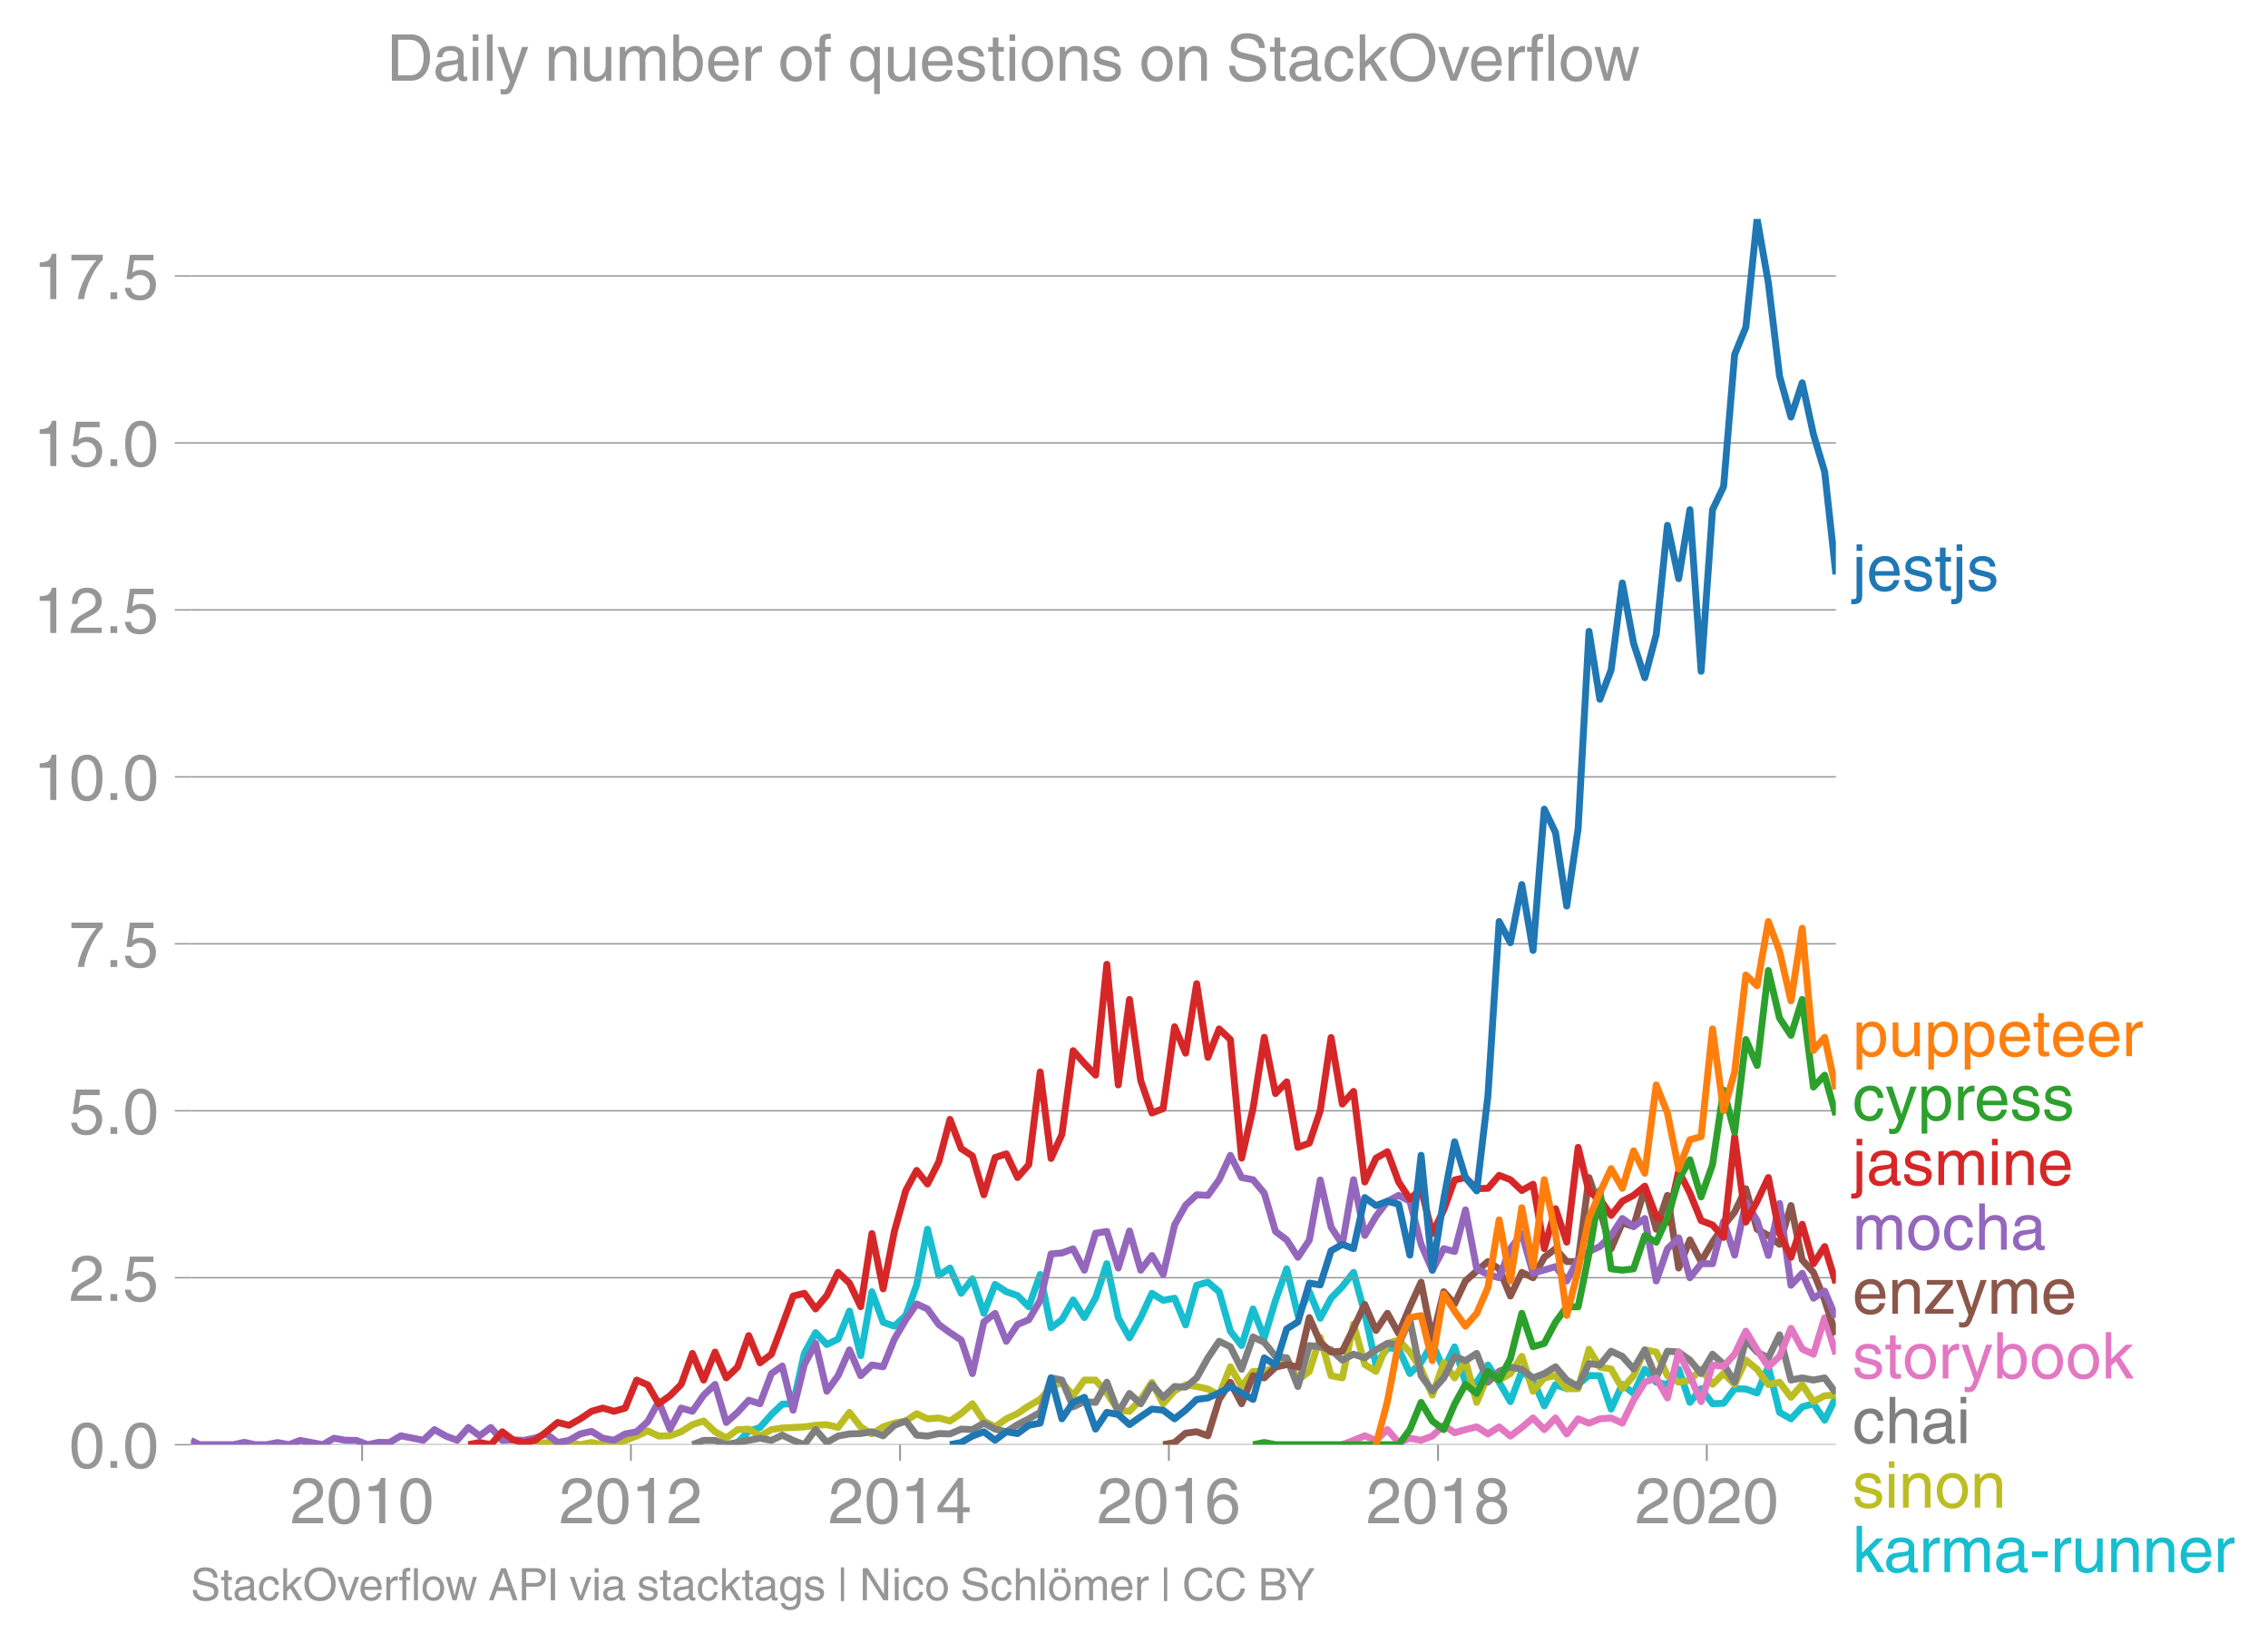 <svg height="475.651" viewBox="0 0 492.381 356.738" width="656.507" xmlns="http://www.w3.org/2000/svg" xmlns:xlink="http://www.w3.org/1999/xlink"><defs><style>*{stroke-linecap:butt;stroke-linejoin:round}</style></defs><g id="figure_1"><path d="M0 356.738h492.38V0H0z" fill="none" id="patch_1"/><g id="axes_1"><path d="M41.445 313.628h357.12V47.516H41.445z" fill="none" id="patch_2"/><path clip-path="url(#p22fc31c3a2)" d="M157.674 313.628l2.44-.467 2.436-2.432 2.438-.842 2.479-2.806 2.358-2.255 2.356-.084 2.44-10.928 2.438-4.505 2.438 2.572 2.438-1.17 2.478-6.08 2.438 9.666 2.44-13.874 2.436 6.625 2.439.858 2.478-2.339 2.358-6.63 2.356-12.077 2.44 10.04 2.438-1.622 2.438 5.488 2.438-3.15 2.478 7.484 2.438-6.267 2.44 1.59 2.437.826 2.438 2.447 2.478-7.015 2.358 11.575 2.356-1.753 2.44-4.288 2.438 3.82 2.438-4.303 2.438-7.39 2.478 11.693 2.439 4.396 2.44-4.396 2.436-5.27 2.438 1.528 2.478-.467 2.398 5.805 2.396-8.611 2.44-.67 2.438 2.073 2.438 8.558 2.438 3.134 2.479-7.95 2.438 6.266 2.44-8.138 2.436-6.843 2.438 10.117 2.478-5.144 2.358 5.762 2.357-4.36 2.44-2.51 2.437-3.101 2.439 8.901 2.438 11.209 2.478-3.742 2.438.266 2.44 5.347 2.436-2.448 2.438-4.1 2.478 5.612 2.358-4.86 2.357 7.666 2.44.032 2.438-3.773 2.438 3.773 2.438 4.178 2.478-6.548 2.438 1.886 2.44 5.597 2.436-4.63 2.438.888 2.478-.935 2.358-1.92 2.357.05 2.44 7.233 2.438-5.363 2.438 1.98 2.438-5.254 2.478 2.806 2.438.515 2.44-3.32 2.436 7.186 2.438-2.978 2.478 3.274 2.398-.113 2.397-3.16 2.44.077 2.438.858 2.438-5.69 2.438 9.899 2.478 1.403 2.438-2.603 2.44-.67 2.436 3.57 2.438-4.974" fill="none" stroke="#17becf" stroke-linecap="square" stroke-width="1.5" id="line2d_1"/><g id="matplotlib.axis_1"><g id="xtick_1"><g id="line2d_2"><defs><path d="M0 0v3.5" id="m6db49eb890" stroke="#969696" stroke-width=".4"/></defs><use x="78.616" xlink:href="#m6db49eb890" y="313.628" fill="#969696" stroke="#969696" stroke-width=".4"/></g><g transform="matrix(.14 0 0 -.14 63.046 330.678)" fill="#969696" id="text_1"><defs><path d="M4.39 45.125q0 12.39 6.391 18.781 6.406 6.407 17.938 6.407 9.656 0 15.812-5.86 6.157-5.86 6.157-15.14 0-7.22-3.547-12.188-3.532-4.953-10.422-8.703l-12.11-6.64Q13.922 15.921 12.5 8.296h38.188V0H2.593q.39 9.906 4.297 16.5 3.906 6.594 12.203 11.375l12.593 7.328q5.032 2.89 7.329 5.984 2.297 3.094 2.297 8.516 0 5.375-3.766 9.031-3.75 3.672-10.156 3.672-7.078 0-10.594-4.672-3.516-4.656-3.61-12.609z" id="HelveticaWorld-Regular-50"/><path d="M42.484 34.188q0 14.109-3.734 21.156-3.734 7.062-10.969 7.062-7.078 0-10.89-7.062-3.797-7.047-3.797-21.157 0-13.671 3.75-20.937Q20.609 6 27.78 6q7.235 0 10.969 7 3.734 7.016 3.734 21.188zm9.422 0q0-17.297-6.25-26.704-6.25-9.39-17.875-9.39-12.062 0-18.062 9.734-6 9.75-6 26.36 0 17.03 6.14 26.578 6.157 9.547 17.922 9.547 11.625 0 17.875-9.5t6.25-26.626z" id="HelveticaWorld-Regular-48"/><path d="M35.89 0h-9.374v49.906H10.109v6.985q8.594.28 12.782 2.75Q27.094 62.109 29 70.313h6.89z" id="HelveticaWorld-Regular-49"/></defs><use xlink:href="#HelveticaWorld-Regular-50"/><use x="55.615" xlink:href="#HelveticaWorld-Regular-48"/><use x="111.23" xlink:href="#HelveticaWorld-Regular-49"/><use x="166.846" xlink:href="#HelveticaWorld-Regular-48"/></g></g><g id="xtick_2"><use x="136.97" xlink:href="#m6db49eb890" y="313.628" fill="#969696" stroke="#969696" stroke-width=".4" id="line2d_3"/><g transform="matrix(.14 0 0 -.14 121.4 330.678)" fill="#969696" id="text_2"><use xlink:href="#HelveticaWorld-Regular-50"/><use x="55.615" xlink:href="#HelveticaWorld-Regular-48"/><use x="111.23" xlink:href="#HelveticaWorld-Regular-49"/><use x="166.846" xlink:href="#HelveticaWorld-Regular-50"/></g></g><g id="xtick_3"><use x="195.405" xlink:href="#m6db49eb890" y="313.628" fill="#969696" stroke="#969696" stroke-width=".4" id="line2d_4"/><g transform="matrix(.14 0 0 -.14 179.834 330.678)" fill="#969696" id="text_3"><defs><path d="M10.594 24.703h22.61v31.89h-.188zM42 17.093V0h-8.797v17.094H2.484v8.593L34.72 70.314H42v-45.61h10.297v-7.61z" id="HelveticaWorld-Regular-52"/></defs><use xlink:href="#HelveticaWorld-Regular-50"/><use x="55.615" xlink:href="#HelveticaWorld-Regular-48"/><use x="111.23" xlink:href="#HelveticaWorld-Regular-49"/><use x="166.846" xlink:href="#HelveticaWorld-Regular-52"/></g></g><g id="xtick_4"><use x="253.759" xlink:href="#m6db49eb890" y="313.628" fill="#969696" stroke="#969696" stroke-width=".4" id="line2d_5"/><g transform="matrix(.14 0 0 -.14 238.188 330.678)" fill="#969696" id="text_4"><defs><path d="M14.11 21.578q0-6.875 4.093-11.234Q22.313 6 28.906 6q6.297 0 10.032 4.438 3.734 4.453 3.734 11.687 0 6.297-3.688 10.547-3.687 4.25-10.468 4.25-6.594 0-10.5-4.156-3.907-4.157-3.907-11.188zM41.702 51.61q-.984 5.375-3.984 8.078-3 2.72-8.125 2.72-8.11 0-12.36-7.923-4.25-7.906-4.343-18.109l.203-.188q5.61 8.641 16.687 8.641 8.844 0 15.438-5.86 6.593-5.859 6.593-16.452 0-10.5-6.25-17.47-6.25-6.952-16.843-6.952-12.219 0-18.563 8.687-6.344 8.703-6.344 25.938 0 16.593 6.485 27.093 6.5 10.5 19.484 10.5 8.407 0 14.219-5.015 5.813-5 6.297-13.688z" id="HelveticaWorld-Regular-54"/></defs><use xlink:href="#HelveticaWorld-Regular-50"/><use x="55.615" xlink:href="#HelveticaWorld-Regular-48"/><use x="111.23" xlink:href="#HelveticaWorld-Regular-49"/><use x="166.846" xlink:href="#HelveticaWorld-Regular-54"/></g></g><g id="xtick_5"><use x="312.193" xlink:href="#m6db49eb890" y="313.628" fill="#969696" stroke="#969696" stroke-width=".4" id="line2d_6"/><g transform="matrix(.14 0 0 -.14 296.622 330.678)" fill="#969696" id="text_5"><defs><path d="M27.594 40.578q5.422 0 8.953 3.094 3.547 3.11 3.547 8.234 0 4.594-3.407 7.547-3.39 2.953-9.687 2.953-5.61 0-8.672-3.11-3.047-3.093-3.047-7.874 0-5.125 3.813-7.984 3.812-2.86 8.5-2.86zm.093-7.562q-6.78 0-10.64-3.766-3.86-3.766-3.86-9.234 0-6.297 3.907-10.157Q21 6 28.219 6q6.406 0 10.234 3.86 3.828 3.859 3.828 10.265 0 5.469-3.828 9.172-3.828 3.719-10.766 3.719zM49.22 52.203q0-10.594-9.032-14.797 6.204-2.781 8.86-7.36 2.656-4.562 2.656-9.733 0-10.016-6.453-16.125-6.438-6.094-17.375-6.094-9.563 0-16.813 5.25-7.25 5.25-7.25 17.062 0 11.922 11.907 16.907-9.516 3.796-9.516 13.671 0 8.297 5.64 13.813 5.641 5.516 15.641 5.516 10.016 0 15.875-5.204 5.86-5.203 5.86-12.906z" id="HelveticaWorld-Regular-56"/></defs><use xlink:href="#HelveticaWorld-Regular-50"/><use x="55.615" xlink:href="#HelveticaWorld-Regular-48"/><use x="111.23" xlink:href="#HelveticaWorld-Regular-49"/><use x="166.846" xlink:href="#HelveticaWorld-Regular-56"/></g></g><g id="xtick_6"><use x="370.547" xlink:href="#m6db49eb890" y="313.628" fill="#969696" stroke="#969696" stroke-width=".4" id="line2d_7"/><g transform="matrix(.14 0 0 -.14 354.977 330.678)" fill="#969696" id="text_6"><use xlink:href="#HelveticaWorld-Regular-50"/><use x="55.615" xlink:href="#HelveticaWorld-Regular-48"/><use x="111.23" xlink:href="#HelveticaWorld-Regular-50"/><use x="166.846" xlink:href="#HelveticaWorld-Regular-48"/></g></g></g><g id="matplotlib.axis_2"><g id="ytick_1"><path clip-path="url(#p22fc31c3a2)" d="M41.445 313.628h357.12" fill="none" stroke="#969696" stroke-linecap="square" stroke-width=".3" id="line2d_8"/><g id="line2d_9"><defs><path d="M0 0h-3.5" id="m45f7ff7934" stroke="#969696" stroke-width=".3"/></defs><use x="41.445" xlink:href="#m45f7ff7934" y="313.628" fill="#969696" stroke="#969696" stroke-width=".3"/></g><g transform="matrix(.14 0 0 -.14 14.985 318.653)" fill="#969696" id="text_7"><defs><path d="M19.094 0H8.687v10.594h10.407z" id="HelveticaWorld-Regular-46"/></defs><use xlink:href="#HelveticaWorld-Regular-48"/><use x="55.615" xlink:href="#HelveticaWorld-Regular-46"/><use x="83.398" xlink:href="#HelveticaWorld-Regular-48"/></g></g><g id="ytick_2"><path clip-path="url(#p22fc31c3a2)" d="M41.445 277.383h357.12" fill="none" stroke="#969696" stroke-linecap="square" stroke-width=".3" id="line2d_10"/><use x="41.445" xlink:href="#m45f7ff7934" y="277.383" fill="#969696" stroke="#969696" stroke-width=".3" id="line2d_11"/><g transform="matrix(.14 0 0 -.14 14.985 282.407)" fill="#969696" id="text_8"><defs><path d="M14.703 40.922q5.813 4.39 13.625 4.39 9.469 0 16.281-6.296 6.813-6.297 6.813-16.22 0-10.78-6.578-17.796-6.563-7-18.422-7-10.313 0-16.266 5.047Q4.203 8.109 3.22 17.39h9.094q.671-5.672 4.437-8.672 3.766-3 10.453-3 6.485 0 10.64 4.484Q42 14.703 42 21.688q0 7.125-4.36 11.421-4.343 4.297-11.218 4.297-7.813 0-13.047-6.687l-7.563.39 5.266 37.594h36.438v-8.5H17.672z" id="HelveticaWorld-Regular-53"/></defs><use xlink:href="#HelveticaWorld-Regular-50"/><use x="55.615" xlink:href="#HelveticaWorld-Regular-46"/><use x="83.398" xlink:href="#HelveticaWorld-Regular-53"/></g></g><g id="ytick_3"><path clip-path="url(#p22fc31c3a2)" d="M41.445 241.137h357.12" fill="none" stroke="#969696" stroke-linecap="square" stroke-width=".3" id="line2d_12"/><use x="41.445" xlink:href="#m45f7ff7934" y="241.137" fill="#969696" stroke="#969696" stroke-width=".3" id="line2d_13"/><g transform="matrix(.14 0 0 -.14 14.985 246.162)" fill="#969696" id="text_9"><use xlink:href="#HelveticaWorld-Regular-53"/><use x="55.615" xlink:href="#HelveticaWorld-Regular-46"/><use x="83.398" xlink:href="#HelveticaWorld-Regular-48"/></g></g><g id="ytick_4"><path clip-path="url(#p22fc31c3a2)" d="M41.445 204.892h357.12" fill="none" stroke="#969696" stroke-linecap="square" stroke-width=".3" id="line2d_14"/><use x="41.445" xlink:href="#m45f7ff7934" y="204.892" fill="#969696" stroke="#969696" stroke-width=".3" id="line2d_15"/><g transform="matrix(.14 0 0 -.14 14.985 209.916)" fill="#969696" id="text_10"><defs><path d="M3.719 68.797h48.578v-7.719Q42.28 50.875 33.984 33.484 25.687 16.11 23.391 0h-9.672q1.469 13.281 9.719 30.531 8.25 17.266 18.953 29.672H3.719z" id="HelveticaWorld-Regular-55"/></defs><use xlink:href="#HelveticaWorld-Regular-55"/><use x="55.615" xlink:href="#HelveticaWorld-Regular-46"/><use x="83.398" xlink:href="#HelveticaWorld-Regular-53"/></g></g><g id="ytick_5"><path clip-path="url(#p22fc31c3a2)" d="M41.445 168.646h357.12" fill="none" stroke="#969696" stroke-linecap="square" stroke-width=".3" id="line2d_16"/><use x="41.445" xlink:href="#m45f7ff7934" y="168.646" fill="#969696" stroke="#969696" stroke-width=".3" id="line2d_17"/><g transform="matrix(.14 0 0 -.14 7.2 173.671)" fill="#969696" id="text_11"><use xlink:href="#HelveticaWorld-Regular-49"/><use x="55.615" xlink:href="#HelveticaWorld-Regular-48"/><use x="111.23" xlink:href="#HelveticaWorld-Regular-46"/><use x="139.014" xlink:href="#HelveticaWorld-Regular-48"/></g></g><g id="ytick_6"><path clip-path="url(#p22fc31c3a2)" d="M41.445 132.4h357.12" fill="none" stroke="#969696" stroke-linecap="square" stroke-width=".3" id="line2d_18"/><use x="41.445" xlink:href="#m45f7ff7934" y="132.401" fill="#969696" stroke="#969696" stroke-width=".3" id="line2d_19"/><g transform="matrix(.14 0 0 -.14 7.2 137.426)" fill="#969696" id="text_12"><use xlink:href="#HelveticaWorld-Regular-49"/><use x="55.615" xlink:href="#HelveticaWorld-Regular-50"/><use x="111.23" xlink:href="#HelveticaWorld-Regular-46"/><use x="139.014" xlink:href="#HelveticaWorld-Regular-53"/></g></g><g id="ytick_7"><path clip-path="url(#p22fc31c3a2)" d="M41.445 96.155h357.12" fill="none" stroke="#969696" stroke-linecap="square" stroke-width=".3" id="line2d_20"/><use x="41.445" xlink:href="#m45f7ff7934" y="96.155" fill="#969696" stroke="#969696" stroke-width=".3" id="line2d_21"/><g transform="matrix(.14 0 0 -.14 7.2 101.18)" fill="#969696" id="text_13"><use xlink:href="#HelveticaWorld-Regular-49"/><use x="55.615" xlink:href="#HelveticaWorld-Regular-53"/><use x="111.23" xlink:href="#HelveticaWorld-Regular-46"/><use x="139.014" xlink:href="#HelveticaWorld-Regular-48"/></g></g><g id="ytick_8"><path clip-path="url(#p22fc31c3a2)" d="M41.445 59.91h357.12" fill="none" stroke="#969696" stroke-linecap="square" stroke-width=".3" id="line2d_22"/><use x="41.445" xlink:href="#m45f7ff7934" y="59.91" fill="#969696" stroke="#969696" stroke-width=".3" id="line2d_23"/><g transform="matrix(.14 0 0 -.14 7.2 64.935)" fill="#969696" id="text_14"><use xlink:href="#HelveticaWorld-Regular-49"/><use x="55.615" xlink:href="#HelveticaWorld-Regular-55"/><use x="111.23" xlink:href="#HelveticaWorld-Regular-46"/><use x="139.014" xlink:href="#HelveticaWorld-Regular-53"/></g></g></g><path clip-path="url(#p22fc31c3a2)" d="M116.187 313.628l2.438-.467 2.438.467 2.438-.467 2.478.467 2.438-.483 2.44.483 2.436-.483 2.438-.452 2.478-.935 2.399-1.13 2.396 1.13 2.44-.063 2.438-.873 2.438-1.543 2.438-.795 2.478 2.338 2.438 1.356 2.44-1.824 2.436-.109 2.438 1.513 2.479-1.404 2.358-.35 2.356-.117 2.44-.125 2.438-.343 2.438-.14 2.438.608 2.478-3.274 2.438 3.15 2.44 1.527 2.436-1.528 2.439-.81 2.478-.468 2.358-1.587 2.356 1.119 2.44-.187 2.438.655 2.438-1.622 2.438-2.12 2.478 3.742 2.438 1.278 2.44-1.746 2.437-1.154 2.438-1.652 2.478-1.403 2.358-2.606 2.356-1.136 2.44 2.931 2.438-3.398 2.438.015 2.438 2.79 2.478 3.742 2.439.234 2.44-2.572 2.436-3.71 2.438 4.645 2.478-2.806 2.398-1.306 2.396.37 2.44.546 2.438 1.326 2.438-6.158 2.438 4.287 2.479-3.274 2.438-.047 2.44-.888 2.436-2.011 2.438 4.817 2.478-1.871 2.358-7.4 2.357 8.335 2.44.468 2.437-11.692 2.439 8.792 2.438 1.497 2.478-6.08 2.438-.733 2.44 2.604 2.436 3.679 2.438 5.675 2.478-7.016 2.358 3.274 2.357-3.741 2.44 9.057 2.438-5.784 2.438.951 2.438-1.418 2.478-3.742 2.438 7.577 2.44-2.9 2.436-.483 2.438 2.821h2.478l2.358-8.551 2.357 3.875 2.44.405 2.438 4.271 2.438-2.821 2.438-5.597 2.478.468 2.438 5.129 2.44 1.418 2.436-.452 2.438-2.354 2.478 3.274 2.398-2.403 2.397 2.403 2.44-5.27 2.438 1.996 2.438 3.32 2.438-.514 2.478 3.274 2.438-2.76 2.44 3.696 2.436-1.279 2.438-.124" fill="none" stroke="#bcbd22" stroke-linecap="square" stroke-width="1.5" id="line2d_24"/><path clip-path="url(#p22fc31c3a2)" d="M150.32 313.628l2.438-.935h2.478l2.438.935 2.44-.467 2.436-.5 2.438-.436 2.479.468 2.358-1.136 2.356 1.136 2.44.935 2.438-3.274 2.438 2.791 2.438-1.387 2.478-.468 2.438-.078 2.44-.39 2.436.873 2.439-2.276 2.478-.935 2.358 3.073 2.356.2 2.44-.545 2.438.078 2.438-1.045 2.438.11 2.478-1.404 2.438 1.294 2.44.577 2.437-1.543 2.438-1.263 2.478-1.403 2.358-7.483 2.356.468 2.44 5.815 2.438-1.138 2.438.171 2.438-4.38 2.478 6.547 2.439-4.1 2.44 2.23 2.436-4.163 2.438 2.76 2.478-2.34 2.398.13 2.396-2 2.44-4.35 2.438-3.6 2.438 1.184 2.438 4.895 2.479-7.015 2.438 1.154 2.44 3.055 2.436.328 2.438 6.22 2.478-8.886 2.358.284 2.357.651 2.44 2.214 2.437-1.278 2.439.795 2.438-1.73 2.478-1.404 2.438.234 2.44-5.378 2.436 12.144 2.438 3.29 2.478-2.807 2.358-4.66 2.357.919 2.44-1.575 2.438 6.251 2.438-2.385 2.438-.888 2.478.467 2.438 1.871 2.44-.935 2.436-1.481 2.438 2.884L342.61 301l2.358-4.978 2.357.301 2.44-2.993 2.438 1.122 2.438 2.744 2.438-4.147 2.478 6.08 2.438-5.8 2.44.188 2.436 1.746 2.438 2.93 2.478-4.208 2.398 2.144 2.397 3.935 2.44-9.15 2.438 2.603 2.438 1.263 2.438-5.005 2.478 9.822 2.438-.468 2.44.468 2.436-.468 2.438 3.274" fill="none" stroke="#7f7f7f" stroke-linecap="square" stroke-width="1.5" id="line2d_25"/><g transform="matrix(.14 0 0 -.14 402.137 128.239)" fill="#1f77b4" id="text_15"><defs><path d="M15.375 61.813H6.594v9.968h8.781zm0-69.532q0-7.468-3.547-10.375Q8.297-21 2-21q-1.797 0-3.703.297v7.61H.594q3.703 0 4.843 1.109 1.157 1.093 1.157 5.296v58.985h8.781z" id="HelveticaWorld-Regular-106"/><path d="M42.484 30.328q-.687 8.485-4.5 12.031-3.797 3.547-10.109 3.547-6.39 0-10.328-4.5-3.922-4.484-4.172-11.078zm8.391-13.922q-1.453-8.11-7.953-13.422-5.719-4.5-15.047-4.593-10.984.093-17.438 7.203Q4 12.704 4 24.704q0 13.78 6.64 21.437 6.641 7.672 18.47 7.672 10.593 0 16.546-7.922 5.953-7.907 5.953-22.594H13.375q0-8.203 3.813-12.703Q21 6.109 28.608 6.109q5.375 0 9.235 3.235 3.86 3.25 4.25 7.062z" id="HelveticaWorld-Regular-101"/><path d="M36.078 37.406q-.187 4.688-3.344 6.735-3.14 2.047-9.047 2.047-4.296 0-7.359-1.907-3.047-1.89-3.047-5.468 0-2.829 1.797-4.172 1.813-1.344 7.828-2.86l8.688-2.187q7.906-2 11.297-5.11 3.406-3.093 3.406-8.656 0-7.719-5.64-12.531-5.641-4.813-15.063-4.813-11 0-16.64 4.563-5.626 4.578-5.735 13.75h8.5q.203-5.422 3.594-8.063 3.39-2.625 10.171-2.625 5.516 0 8.766 2.188 3.25 2.203 3.25 6.11 0 2.78-2.11 4.437-2.093 1.672-8.296 3.078l-10.203 2.5q-6.203 1.562-9.157 4.656-2.953 3.094-2.953 8.031 0 7.72 5.516 12.203 5.531 4.5 14.406 4.5 9.485 0 14.531-4.624 5.047-4.61 5.344-11.782z" id="HelveticaWorld-Regular-115"/><path d="M17.188 45.016V10.984q0-2 1.093-3.046 1.11-1.047 3.938-1.047h3.375V0Q20.797-.688 19-.688q-5.516 0-8.063 2.641-2.53 2.64-2.53 8.547v34.516H1.311v7.28h7.094v14.595h8.781V52.297h8.407v-7.281z" id="HelveticaWorld-Regular-116"/></defs><use xlink:href="#HelveticaWorld-Regular-106"/><use x="22.021" xlink:href="#HelveticaWorld-Regular-101"/><use x="77.441" xlink:href="#HelveticaWorld-Regular-115"/><use x="127.441" xlink:href="#HelveticaWorld-Regular-116"/><use x="155.127" xlink:href="#HelveticaWorld-Regular-106"/><use x="177.148" xlink:href="#HelveticaWorld-Regular-115"/></g><g transform="matrix(.14 0 0 -.14 402.137 229.297)" fill="#ff7f0e" id="text_16"><defs><path d="M14.984 23.688q0-8.407 4.094-13 4.11-4.579 10.219-4.579 6.687 0 10.39 5.438 3.72 5.453 3.72 14.765 0 10.22-3.563 14.907-3.563 4.687-10.735 4.687-6.984 0-10.562-5.5-3.563-5.5-3.563-16.718zm-8.39 28.609h8.297v-7.375h.203q5.61 8.89 15.625 8.89 10.11 0 15.937-7.359 5.828-7.344 5.828-18.766 0-12.796-5.953-21Q40.578-1.515 29.5-1.515q-9.094 0-13.922 7.032h-.203v-26.22H6.594z" id="HelveticaWorld-Regular-112"/><path d="M6.11 52.297h8.78V17.578q0-5.765 2.61-8.625Q20.125 6.11 25 6.11q6.781 0 10.594 4.797 3.812 4.813 3.812 12.578v28.813h8.782V0H39.89v7.625l-.188.188q-4.984-9.329-16.61-9.329-7.515 0-12.25 4.094Q6.11 6.688 6.11 14.703z" id="HelveticaWorld-Regular-117"/><path d="M15.375 0H6.594v52.297h8.297v-8.688h.203q5.703 10.203 14.687 10.203 1.422 0 2.297-.296V44.39h-3.266q-5.906 0-9.671-4.016-3.766-4-3.766-9.953z" id="HelveticaWorld-Regular-114"/></defs><use xlink:href="#HelveticaWorld-Regular-112"/><use x="56.494" xlink:href="#HelveticaWorld-Regular-117"/><use x="111.279" xlink:href="#HelveticaWorld-Regular-112"/><use x="167.773" xlink:href="#HelveticaWorld-Regular-112"/><use x="224.268" xlink:href="#HelveticaWorld-Regular-101"/><use x="279.688" xlink:href="#HelveticaWorld-Regular-116"/><use x="307.373" xlink:href="#HelveticaWorld-Regular-101"/><use x="362.793" xlink:href="#HelveticaWorld-Regular-101"/><use x="418.213" xlink:href="#HelveticaWorld-Regular-114"/></g><g transform="matrix(.14 0 0 -.14 402.137 243.201)" fill="#2ca02c" id="text_17"><defs><path d="M39.594 34.719q-1.89 11.187-12.39 11.187-6.5 0-10.454-5.203-3.953-5.203-3.953-14.484 0-10.11 3.656-15.11 3.672-5 10.64-5 4.688 0 8.11 3.438 3.422 3.437 4.39 8.953h8.5q-1.312-9.703-6.859-14.86-5.547-5.156-14.328-5.156-10.297 0-16.89 7.047-6.594 7.063-6.594 19.172 0 13.281 6.594 21.188 6.593 7.922 18.5 7.922 8.687 0 13.843-5.204 5.157-5.203 5.735-13.89z" id="HelveticaWorld-Regular-99"/><path d="M39.016 52.297h9.562L29.891.984q-.5-1.375-.985-2.593-4.25-11.329-7.328-15.547-3.078-4.235-9.953-4.235-3.61 0-5.906.782v8.015q2.484-.89 5.468-.89 3.22 0 4.704 2.03 1.5 2.032 4.421 9.938L.875 52.297h9.922L24.812 9.719H25z" id="HelveticaWorld-Regular-121"/></defs><use xlink:href="#HelveticaWorld-Regular-99"/><use x="51.27" xlink:href="#HelveticaWorld-Regular-121"/><use x="100.879" xlink:href="#HelveticaWorld-Regular-112"/><use x="157.373" xlink:href="#HelveticaWorld-Regular-114"/><use x="188.941" xlink:href="#HelveticaWorld-Regular-101"/><use x="244.361" xlink:href="#HelveticaWorld-Regular-115"/><use x="294.361" xlink:href="#HelveticaWorld-Regular-115"/></g><g transform="matrix(.14 0 0 -.14 402.137 257.277)" fill="#d62728" id="text_18"><defs><path d="M38.375 26.703q-.969-1.015-3.828-1.656-2.86-.625-10.672-1.656-5.766-.688-8.469-2.844-2.703-2.14-2.703-5.656 0-4.297 2.281-6.688 2.297-2.39 7.329-2.39 6.296 0 11.171 3.578 4.891 3.593 4.891 8.718zM6.203 36.375q.297 8.844 5.734 13.14 5.454 4.297 15.844 4.297 8.297 0 13.907-3.765 5.624-3.75 5.624-10.844V9.078Q47.313 6 50.094 6q1.125 0 2.89.39V0Q50.594-.984 48-.984q-4.5 0-6.703 1.921-2.188 1.938-2.281 6.047-7.516-8.5-18.891-8.5-7.422 0-11.922 4.204Q3.72 6.89 3.72 13.624q0 6.89 3.906 11.125Q11.531 29 19 29.89l15.516 1.891q4.203.64 4.203 6.203 0 4.11-3.047 6.297-3.047 2.203-9.25 2.203-5.516 0-8.485-2.437-2.953-2.438-3.53-7.672z" id="HelveticaWorld-Regular-97"/><path d="M6.594 52.297h8.297v-7.375h.203q5.906 8.89 15.812 8.89 9.813 0 13.922-8.5 3.75 4.594 7.266 6.547 3.515 1.953 8.703 1.953 6.781 0 11.484-4.453Q77 44.922 77 36.187V0h-8.781v33.797q0 6.094-2.297 9.094-2.297 3.015-7.422 3.015-5.172 0-8.75-4.203-3.563-4.203-3.563-9.812V0h-8.78v36.188q0 4.53-2.11 7.124-2.094 2.594-6.094 2.594-6.297 0-10.062-4.687-3.766-4.688-3.766-12.703V0H6.594z" id="HelveticaWorld-Regular-109"/><path d="M6.594 61.813v9.968h8.781v-9.969zM15.375 0H6.594v52.297h8.781z" id="HelveticaWorld-Regular-105"/><path d="M49.219 0h-8.844v32.172q0 7.422-2.594 10.578-2.578 3.156-8.578 3.156-5.906 0-9.875-4.5-3.953-4.484-3.953-12.89V0H6.594v52.297h8.297v-7.375h.203q6.203 8.89 15.812 8.89 8.89 0 13.594-4.718 4.719-4.703 4.719-13.5z" id="HelveticaWorld-Regular-110"/></defs><use xlink:href="#HelveticaWorld-Regular-106"/><use x="22.021" xlink:href="#HelveticaWorld-Regular-97"/><use x="76.953" xlink:href="#HelveticaWorld-Regular-115"/><use x="126.953" xlink:href="#HelveticaWorld-Regular-109"/><use x="209.961" xlink:href="#HelveticaWorld-Regular-105"/><use x="231.982" xlink:href="#HelveticaWorld-Regular-110"/><use x="287.158" xlink:href="#HelveticaWorld-Regular-101"/></g><g transform="matrix(.14 0 0 -.14 402.137 271.297)" fill="#9467bd" id="text_19"><defs><path d="M12.703 26.219q0-8.735 3.953-14.375 3.953-5.64 11.219-5.64 7.531 0 11.438 5.905 3.906 5.907 3.906 14.11 0 8.297-3.907 14.078-3.906 5.797-11.437 5.797-6.969 0-11.078-5.453-4.094-5.438-4.094-14.422zm-8.984 0q0 11.672 6.484 19.625 6.5 7.968 17.672 7.968 11.438 0 17.875-8.062 6.453-8.047 6.453-19.531 0-11.516-6.406-19.625-6.39-8.11-17.922-8.11-11.078 0-17.625 7.86-6.531 7.86-6.531 19.875z" id="HelveticaWorld-Regular-111"/><path d="M49.219 0h-8.844v34.188q0 6.296-2.438 9-2.437 2.718-7.953 2.718-6.797 0-10.703-4.406-3.906-4.39-3.906-12.984V0H6.594v71.781h8.781V45.312h.203q6 8.5 15.328 8.5 8.594 0 13.453-4.5 4.86-4.484 4.86-13.718z" id="HelveticaWorld-Regular-104"/></defs><use xlink:href="#HelveticaWorld-Regular-109"/><use x="83.008" xlink:href="#HelveticaWorld-Regular-111"/><use x="138.916" xlink:href="#HelveticaWorld-Regular-99"/><use x="190.186" xlink:href="#HelveticaWorld-Regular-104"/><use x="245.361" xlink:href="#HelveticaWorld-Regular-97"/></g><g transform="matrix(.14 0 0 -.14 402.137 285.201)" fill="#8c564b" id="text_20"><defs><path d="M14.11 7.328h32.187V0H2.39v6.89l31.64 38.126H4.938v7.28h40.374v-7.171z" id="HelveticaWorld-Regular-122"/></defs><use xlink:href="#HelveticaWorld-Regular-101"/><use x="55.42" xlink:href="#HelveticaWorld-Regular-110"/><use x="110.596" xlink:href="#HelveticaWorld-Regular-122"/><use x="159.814" xlink:href="#HelveticaWorld-Regular-121"/><use x="209.424" xlink:href="#HelveticaWorld-Regular-109"/><use x="292.432" xlink:href="#HelveticaWorld-Regular-101"/></g><g transform="matrix(.14 0 0 -.14 402.137 299.25)" fill="#e377c2" id="text_21"><defs><path d="M43.406 26.313q0 10.5-3.718 15.046-3.704 4.547-10.579 4.547-6.984-.11-10.562-5.453Q14.984 35.11 14.984 25q0-10.297 4.297-14.594Q23.578 6.11 29.297 6.11q6.5 0 10.297 5.344 3.812 5.344 3.812 14.86zM6.594 0v71.781h8.781V45.703h.203q5.61 8.11 15.14 8.11 9.766 0 15.766-7.25t6-18.876q0-13.093-6.062-21.156Q40.375-1.516 29.5-1.516q-9.578 0-14.406 8.016h-.203V0z" id="HelveticaWorld-Regular-98"/><path d="M50 0H38.719L22.406 26.422l-7.312-6.594V0h-8.5v71.781h8.5v-41.61l22.5 22.126H48.78L28.813 32.813z" id="HelveticaWorld-Regular-107"/></defs><use xlink:href="#HelveticaWorld-Regular-115"/><use x="50" xlink:href="#HelveticaWorld-Regular-116"/><use x="77.686" xlink:href="#HelveticaWorld-Regular-111"/><use x="133.594" xlink:href="#HelveticaWorld-Regular-114"/><use x="168.537" xlink:href="#HelveticaWorld-Regular-121"/><use x="218.146" xlink:href="#HelveticaWorld-Regular-98"/><use x="274.641" xlink:href="#HelveticaWorld-Regular-111"/><use x="330.549" xlink:href="#HelveticaWorld-Regular-111"/><use x="386.457" xlink:href="#HelveticaWorld-Regular-107"/></g><g transform="matrix(.14 0 0 -.14 402.137 313.297)" fill="#7f7f7f" id="text_22"><use xlink:href="#HelveticaWorld-Regular-99"/><use x="51.27" xlink:href="#HelveticaWorld-Regular-104"/><use x="106.445" xlink:href="#HelveticaWorld-Regular-97"/><use x="161.377" xlink:href="#HelveticaWorld-Regular-105"/></g><g transform="matrix(.14 0 0 -.14 402.137 327.297)" fill="#bcbd22" id="text_23"><use xlink:href="#HelveticaWorld-Regular-115"/><use x="50" xlink:href="#HelveticaWorld-Regular-105"/><use x="72.021" xlink:href="#HelveticaWorld-Regular-110"/><use x="127.197" xlink:href="#HelveticaWorld-Regular-111"/><use x="183.105" xlink:href="#HelveticaWorld-Regular-110"/></g><g transform="matrix(.14 0 0 -.14 402.137 341.297)" fill="#17becf" id="text_24"><defs><path d="M28.906 23.188H4.391v8.984h24.515z" id="HelveticaWorld-Regular-45"/></defs><use xlink:href="#HelveticaWorld-Regular-107"/><use x="48.75" xlink:href="#HelveticaWorld-Regular-97"/><use x="103.682" xlink:href="#HelveticaWorld-Regular-114"/><use x="136.25" xlink:href="#HelveticaWorld-Regular-109"/><use x="219.258" xlink:href="#HelveticaWorld-Regular-97"/><use x="274.189" xlink:href="#HelveticaWorld-Regular-45"/><use x="307.49" xlink:href="#HelveticaWorld-Regular-114"/><use x="340.059" xlink:href="#HelveticaWorld-Regular-117"/><use x="394.844" xlink:href="#HelveticaWorld-Regular-110"/><use x="450.02" xlink:href="#HelveticaWorld-Regular-110"/><use x="505.195" xlink:href="#HelveticaWorld-Regular-101"/><use x="560.615" xlink:href="#HelveticaWorld-Regular-114"/></g><g transform="matrix(.097 0 0 -.097 41.445 347.399)" fill="#969696" id="text_25"><defs><path d="M50.39 50.781q-.296 6.844-5.109 10.719-4.797 3.875-12.656 3.875-7.922 0-12.172-3.25-4.234-3.234-4.234-9.344 0-3.265 1.843-5.61 1.86-2.343 6.641-3.468l20.516-4.687q8.297-1.813 12.297-6.875 4.015-5.047 4.015-12.313 0-10.64-7.812-16.187-7.813-5.547-20.313-5.547-9.531 0-15.031 2.437-5.484 2.453-9.734 7.766-4.25 5.328-4.25 14.89h9.093q0-8 5.313-12.406 5.328-4.39 14.5-4.39 8.89 0 13.844 3.156 4.953 3.156 4.953 8.953 0 5.281-2.953 7.89Q46.188 29 37.594 31l-15.469 3.625q-7.719 1.75-11.531 6.125Q6.78 45.125 6.78 51.516q0 9.672 6.516 15.922 6.531 6.25 18.203 6.25 13.172 0 20.328-5.5 7.156-5.485 7.688-17.407z" id="HelveticaWorld-Regular-83"/><path d="M63.922 35.89q0 12.594-6.672 20.891-6.656 8.313-18.328 8.313-11.531 0-18.266-8.313-6.734-8.297-6.734-20.89 0-12.985 6.828-21.094 6.844-8.11 18.172-8.11 11.078 0 18.031 7.907 6.969 7.922 6.969 21.297zm9.953 0q0-16.062-9.281-26.937-9.266-10.86-25.672-10.86-16.516 0-25.766 10.86-9.25 10.875-9.25 26.938 0 16.109 9.25 26.953 9.25 10.843 25.766 10.843 16.89 0 25.922-11.046 9.031-11.032 9.031-26.75z" id="HelveticaWorld-Regular-79"/><path d="M39.406 52.297h9.625L29.11 0h-9.437L.594 52.297h10.203L24.422 9.719h.187z" id="HelveticaWorld-Regular-118"/><path d="M17.188 45.016V0H8.405v45.016H1.22v7.28h7.187v8.985q0 5.907 3.578 8.703 3.594 2.813 10.032 2.813 2.203 0 3.968-.188v-7.906q-1.562.188-3.578.188-2.922 0-4.078-1.438-1.14-1.437-1.14-4.656v-6.5h8.796v-7.281z" id="HelveticaWorld-Regular-102"/><path d="M15.375 0H6.594v71.781h8.781z" id="HelveticaWorld-Regular-108"/><path d="M25.594 0h-8.985L1.516 52.297h9.468L21 11.187h.188l10.109 41.11h9.922l10.203-41.11h.187l10.594 41.11h8.703L55.812 0h-9.234L35.984 40.484h-.187z" id="HelveticaWorld-Regular-119"/><path d="M44 29.5L33.406 61.078h-.203L21.687 29.5zm-25.297-8.594L11.188 0h-9.97l27 71.781h10.985L65.187 0H54.594l-7.078 20.906z" id="HelveticaWorld-Regular-65"/><path d="M17.828 38.625H37.11q7.282 0 10.938 3.188 3.656 3.203 3.656 9.703 0 5.812-3.516 8.89-3.515 3.078-10.687 3.078H17.828zm0-38.625H8.11v71.781h32.266q9.625 0 15.484-5.594 5.86-5.593 5.86-14.578 0-9.328-5.672-15.312-5.656-5.969-15.672-5.969H17.828z" id="HelveticaWorld-Regular-80"/><path d="M17.828 0H8.11v71.781h9.72z" id="HelveticaWorld-Regular-73"/><path d="M12.984 26.313q0-9.61 3.813-14.907Q20.609 6.11 27.094 6.11q6.312 0 10.312 4.579 4 4.593 4 13 0 11.03-3.5 16.625-3.484 5.593-10.61 5.593-7.171 0-10.75-4.765-3.562-4.766-3.562-14.828zM49.812 2.983q0-12.609-6.062-18.797-6.047-6.203-18.266-6.203-8.78 0-13.984 4.047Q6.297-13.922 5.516-6.39h8.796q.672-3.812 3.532-6.062 2.86-2.25 8.281-2.25 7.375 0 11.125 3.969 3.766 3.953 3.766 12.828v3.719h-.188q-4.937-7.329-13.922-7.329-11.187 0-17.093 8.25-5.907 8.25-5.907 20.953 0 11.625 5.953 18.875 5.97 7.25 15.829 7.25 9.906 0 15.625-8.89h.187v7.375h8.313z" id="HelveticaWorld-Regular-103"/><path d="M9.422 73.688h7.281V-1.906H9.422z" id="HelveticaWorld-Regular-124"/><path d="M55.61 71.781h9.374V0h-10.78L17.577 58.016h-.187V0H8.109v71.781h11.375l35.938-57.969h.187z" id="HelveticaWorld-Regular-78"/><path d="M12.703 26.219q0-8.735 3.953-14.375 3.953-5.64 11.219-5.64 7.531 0 11.438 5.905 3.906 5.907 3.906 14.11 0 8.297-3.907 14.078-3.906 5.797-11.437 5.797-6.969 0-11.078-5.453-4.094-5.438-4.094-14.422zm-8.984 0q0 11.672 6.484 19.625 6.5 7.968 17.672 7.968 11.438 0 17.875-8.062 6.453-8.047 6.453-19.531 0-11.516-6.406-19.625-6.39-8.11-17.922-8.11-11.078 0-17.625 7.86-6.531 7.86-6.531 19.875zm36.734 35.406H31.47v10.156h8.984zm-16.219 0H15.25v10.156h8.984z" id="HelveticaWorld-Regular-246"/><path d="M58.016 50.203q-1.625 7.313-6.782 11.094-5.14 3.797-13.343 3.797-10.594 0-17.047-7.703-6.438-7.688-6.438-20.766 0-15.14 6.094-22.547 6.11-7.39 17.688-7.39 7.609 0 13.093 5.046 5.5 5.063 7.407 14.688h9.421Q66.22 12.594 57.625 5.344t-20.906-7.25q-14.703 0-23.516 10.11Q4.391 18.311 4.391 36.28q0 17.328 9.203 27.36 9.203 10.047 24.297 10.047 12.5 0 20.265-6.454 7.766-6.437 9.235-17.03z" id="HelveticaWorld-Regular-67"/><path d="M8.11 71.781h31.484q9.281 0 14.797-5.031 5.515-5.031 5.515-13.031 0-4.844-2.422-8.828-2.406-3.97-7.187-6.172 6.687-2.532 9.828-6.735 3.156-4.203 3.156-10.797 0-9.265-6.687-15.234Q49.906 0 38.922 0H8.109zm9.562-63.484h20.703q7.625 0 11.422 3.531 3.812 3.547 3.812 9.563 0 6.093-4.25 9.093Q45.125 33.5 36.812 33.5h-19.14zm0 33.11h17.625q7.719 0 11.312 2.796 3.594 2.813 3.594 8.781 0 5.125-3.406 7.813-3.39 2.687-11.39 2.687H17.671z" id="HelveticaWorld-Regular-66"/><path d="M37.313 0h-9.72v28.906L.485 71.781h11.329l20.609-34.469 20.562 34.47h11.422L37.312 28.905z" id="HelveticaWorld-Regular-89"/></defs><use xlink:href="#HelveticaWorld-Regular-83"/><use x="66.211" xlink:href="#HelveticaWorld-Regular-116"/><use x="93.896" xlink:href="#HelveticaWorld-Regular-97"/><use x="148.828" xlink:href="#HelveticaWorld-Regular-99"/><use x="200.098" xlink:href="#HelveticaWorld-Regular-107"/><use x="250.098" xlink:href="#HelveticaWorld-Regular-79"/><use x="327.881" xlink:href="#HelveticaWorld-Regular-118"/><use x="375.49" xlink:href="#HelveticaWorld-Regular-101"/><use x="430.91" xlink:href="#HelveticaWorld-Regular-114"/><use x="464.979" xlink:href="#HelveticaWorld-Regular-102"/><use x="492.664" xlink:href="#HelveticaWorld-Regular-108"/><use x="514.686" xlink:href="#HelveticaWorld-Regular-111"/><use x="569.094" xlink:href="#HelveticaWorld-Regular-119"/><use x="641.506" xlink:href="#HelveticaWorld-Regular-32"/><use x="665.92" xlink:href="#HelveticaWorld-Regular-65"/><use x="732.619" xlink:href="#HelveticaWorld-Regular-80"/><use x="797.268" xlink:href="#HelveticaWorld-Regular-73"/><use x="823.049" xlink:href="#HelveticaWorld-Regular-32"/><use x="847.463" xlink:href="#HelveticaWorld-Regular-118"/><use x="897.072" xlink:href="#HelveticaWorld-Regular-105"/><use x="919.094" xlink:href="#HelveticaWorld-Regular-97"/><use x="974.025" xlink:href="#HelveticaWorld-Regular-32"/><use x="998.439" xlink:href="#HelveticaWorld-Regular-115"/><use x="1048.439" xlink:href="#HelveticaWorld-Regular-116"/><use x="1076.125" xlink:href="#HelveticaWorld-Regular-97"/><use x="1131.057" xlink:href="#HelveticaWorld-Regular-99"/><use x="1182.326" xlink:href="#HelveticaWorld-Regular-107"/><use x="1232.326" xlink:href="#HelveticaWorld-Regular-116"/><use x="1260.012" xlink:href="#HelveticaWorld-Regular-97"/><use x="1314.943" xlink:href="#HelveticaWorld-Regular-103"/><use x="1370.852" xlink:href="#HelveticaWorld-Regular-115"/><use x="1420.852" xlink:href="#HelveticaWorld-Regular-32"/><use x="1445.266" xlink:href="#HelveticaWorld-Regular-124"/><use x="1471.242" xlink:href="#HelveticaWorld-Regular-32"/><use x="1495.656" xlink:href="#HelveticaWorld-Regular-78"/><use x="1568.752" xlink:href="#HelveticaWorld-Regular-105"/><use x="1590.773" xlink:href="#HelveticaWorld-Regular-99"/><use x="1642.043" xlink:href="#HelveticaWorld-Regular-111"/><use x="1697.951" xlink:href="#HelveticaWorld-Regular-32"/><use x="1722.365" xlink:href="#HelveticaWorld-Regular-83"/><use x="1788.576" xlink:href="#HelveticaWorld-Regular-99"/><use x="1839.846" xlink:href="#HelveticaWorld-Regular-104"/><use x="1895.021" xlink:href="#HelveticaWorld-Regular-108"/><use x="1917.043" xlink:href="#HelveticaWorld-Regular-246"/><use x="1972.951" xlink:href="#HelveticaWorld-Regular-109"/><use x="2055.959" xlink:href="#HelveticaWorld-Regular-101"/><use x="2111.379" xlink:href="#HelveticaWorld-Regular-114"/><use x="2143.947" xlink:href="#HelveticaWorld-Regular-32"/><use x="2168.361" xlink:href="#HelveticaWorld-Regular-124"/><use x="2194.338" xlink:href="#HelveticaWorld-Regular-32"/><use x="2218.752" xlink:href="#HelveticaWorld-Regular-67"/><use x="2291.066" xlink:href="#HelveticaWorld-Regular-67"/><use x="2363.381" xlink:href="#HelveticaWorld-Regular-32"/><use x="2387.795" xlink:href="#HelveticaWorld-Regular-66"/><use x="2450.607" xlink:href="#HelveticaWorld-Regular-89"/></g><g transform="matrix(.14 0 0 -.14 83.938 17.516)" fill="#969696" id="text_26"><defs><path d="M17.828 8.297h18.797q9.766 0 15.281 7.5 5.516 7.5 5.516 20.484 0 12.844-5.563 19.969-5.562 7.125-16.062 7.234H17.828zM8.11 71.78h29.094q14.11 0 22.094-9.703 7.984-9.687 7.984-25.156 0-16.61-7.984-26.766Q51.313 0 36.813 0H8.108z" id="HelveticaWorld-Regular-68"/><path d="M41.5 23.688q0 11.125-3.5 16.671-3.484 5.547-10.61 5.547-6.874 0-10.593-4.5-3.703-4.484-3.703-15.093 0-9.422 3.75-14.813 3.765-5.39 10.36-5.39 5.812 0 10.046 4.39 4.25 4.39 4.25 13.188zm8.406-44.391H41.11V5.516h-.187Q35.89-1.516 27-1.516q-10.984 0-17 8.157-6 8.156-6 21.047 0 11.421 5.906 18.765 5.922 7.36 15.875 7.36 9.907 0 15.625-8.891h.203v7.375h8.297z" id="HelveticaWorld-Regular-113"/></defs><use xlink:href="#HelveticaWorld-Regular-68"/><use x="72.021" xlink:href="#HelveticaWorld-Regular-97"/><use x="126.953" xlink:href="#HelveticaWorld-Regular-105"/><use x="148.975" xlink:href="#HelveticaWorld-Regular-108"/><use x="170.996" xlink:href="#HelveticaWorld-Regular-121"/><use x="220.605" xlink:href="#HelveticaWorld-Regular-32"/><use x="245.02" xlink:href="#HelveticaWorld-Regular-110"/><use x="300.195" xlink:href="#HelveticaWorld-Regular-117"/><use x="354.98" xlink:href="#HelveticaWorld-Regular-109"/><use x="437.988" xlink:href="#HelveticaWorld-Regular-98"/><use x="494.482" xlink:href="#HelveticaWorld-Regular-101"/><use x="549.902" xlink:href="#HelveticaWorld-Regular-114"/><use x="582.471" xlink:href="#HelveticaWorld-Regular-32"/><use x="606.885" xlink:href="#HelveticaWorld-Regular-111"/><use x="662.793" xlink:href="#HelveticaWorld-Regular-102"/><use x="690.479" xlink:href="#HelveticaWorld-Regular-32"/><use x="714.893" xlink:href="#HelveticaWorld-Regular-113"/><use x="771.387" xlink:href="#HelveticaWorld-Regular-117"/><use x="826.172" xlink:href="#HelveticaWorld-Regular-101"/><use x="881.592" xlink:href="#HelveticaWorld-Regular-115"/><use x="931.592" xlink:href="#HelveticaWorld-Regular-116"/><use x="959.277" xlink:href="#HelveticaWorld-Regular-105"/><use x="981.299" xlink:href="#HelveticaWorld-Regular-111"/><use x="1037.207" xlink:href="#HelveticaWorld-Regular-110"/><use x="1092.383" xlink:href="#HelveticaWorld-Regular-115"/><use x="1142.383" xlink:href="#HelveticaWorld-Regular-32"/><use x="1166.797" xlink:href="#HelveticaWorld-Regular-111"/><use x="1222.705" xlink:href="#HelveticaWorld-Regular-110"/><use x="1277.881" xlink:href="#HelveticaWorld-Regular-32"/><use x="1302.295" xlink:href="#HelveticaWorld-Regular-83"/><use x="1368.506" xlink:href="#HelveticaWorld-Regular-116"/><use x="1396.191" xlink:href="#HelveticaWorld-Regular-97"/><use x="1451.123" xlink:href="#HelveticaWorld-Regular-99"/><use x="1502.393" xlink:href="#HelveticaWorld-Regular-107"/><use x="1552.393" xlink:href="#HelveticaWorld-Regular-79"/><use x="1630.176" xlink:href="#HelveticaWorld-Regular-118"/><use x="1677.785" xlink:href="#HelveticaWorld-Regular-101"/><use x="1733.205" xlink:href="#HelveticaWorld-Regular-114"/><use x="1767.273" xlink:href="#HelveticaWorld-Regular-102"/><use x="1794.959" xlink:href="#HelveticaWorld-Regular-108"/><use x="1816.98" xlink:href="#HelveticaWorld-Regular-111"/><use x="1871.389" xlink:href="#HelveticaWorld-Regular-119"/></g><path clip-path="url(#p22fc31c3a2)" d="M291.41 313.628l2.437-.935 2.439-.998 2.438.998 2.478-2.339 2.438 2.791 2.44-.92 2.436.437 2.438-.904 2.478-2.339 2.358 1.62 2.357-.685 2.44-.592 2.438 1.528 2.438-1.528 2.438 1.996 2.478-1.871 2.438-2.058 2.44 2.525 2.436-2.525 2.438 3.46 2.478-3.273 2.358.952 2.357-.952 2.44-.187 2.438 1.122 2.438-4.988 2.438-3.898 2.478-.935 2.438 4.35 2.44-9.962 2.436 5.129 2.438 5.628 2.478-7.951 2.398.306 2.397-2.644 2.44-5.005 2.438 4.07 2.438 3.663 2.438-2.26 2.478-6.08 2.438 4.474 2.44 1.138 2.436-7.904 2.438 7.904" fill="none" stroke="#e377c2" stroke-linecap="square" stroke-width="1.5" id="line2d_26"/><path clip-path="url(#p22fc31c3a2)" d="M252.52 313.628l2.478-.467 2.398-2.032 2.396-.307 2.44.873 2.438-7.888 2.438-3.71 2.438 4.645 2.479-6.08 2.438.468 2.44-2.338 2.436-.562 2.438.562 2.478-10.757 2.358 5.328 2.357 2.155 2.44-.187 2.437-4.958 2.439-5.191 2.438 5.659 2.478-3.741 2.438 4.365 2.44-5.769 2.436-5.347 2.438 12.363 2.478-10.29 2.358 2.656 2.357-4.994 2.44-2.151 2.438-2.058 2.438 1.575 2.438 5.908 2.478-5.144 2.438 1.169 2.44-4.443 2.436-1.84 2.438 2.775h2.478l2.358-18.24 2.357 7.016 2.44 8.45 2.438-5.644 2.438.81 2.438-8.293 2.478 8.886 2.438-7.358 2.44 15.776 2.436-6.11 2.438 4.707 2.478-4.209 2.398-3.532 2.397-3.016 2.44-5.066 2.438 8.808 2.438 1.34 2.438 1.934 2.478-8.419 2.438 11.802 2.44 2.697 2.436 6.001 2.438 7.561" fill="none" stroke="#8c564b" stroke-linecap="square" stroke-width="1.5" id="line2d_27"/><path clip-path="url(#p22fc31c3a2)" d="M41.445 312.722l1.88.906h7.353l2.358-.518 2.357.518h2.44l2.438-.467 2.438.467 2.438-.935 4.916.935 2.44-1.403 2.436.437 2.438.03 2.478.936 2.358-.518 2.357.05 2.44-1.465 4.876.967 2.438-2.308 2.478 1.404 2.438.904 2.44-2.775 2.436 1.808 2.438-1.808 2.478 2.806 2.358-.1 2.357.1 2.44-.515 2.438-.888 2.438 1.855 2.438-.452 2.478-1.403 2.438-.561 2.44 1.496 2.436.437 2.438-1.372 2.478-.468 2.399-2.193 2.396-4.354 2.44 5.97 2.438-4.567 2.438.701 2.438-3.507 2.478-2.339 2.438 8.263 2.44-2.183 2.436-2.65 2.438.78 2.479-6.548 2.358-1.654 2.356 9.604 2.44-9.915 2.438-4.583 2.438 10.383 2.438-3.368 2.478-5.612 2.438 5.597 2.44-2.323 2.436.39 2.439-6.002 2.478-4.21 2.358-3.424 2.356 1.086 2.44 3.368 2.438 1.777 2.438 1.605 2.438 7.28 2.478-11.224 2.438-1.855 2.44 6.064 2.437-3.647 2.438-1.03 2.478-4.209 2.358-10.088 2.356-.2 2.44-.905 2.438 4.646 2.438-8.029 2.438-.39 2.478 7.951 2.439-8.044 2.44 8.512 2.436-3.196 2.438 4.131 2.478-10.756 2.398-4.29 2.396-2.258 2.44.125 2.438-3.399 2.438-5.3 2.438 4.832 2.479.468 2.438 2.915 2.44 8.31 2.436 1.84 2.438 3.772 2.478-3.742 2.358-13.045 2.357 10.24 2.44 3.74 2.437-14.03 2.439 12.098 2.438-4.147 2.478-3.274 2.438-1.278 2.44 1.278 2.436 9.354 2.438 5.612 2.478-4.677 2.358.618 2.357-9.036 2.44 12.799 2.438 1.231 2.438.702 2.438-6.314 2.478-3.274 2.438 8.621 4.876-1.45 2.438 3.118 2.478-4.677 2.358-1.72 2.357-1.086 2.44-2.4 2.438-3.68 2.438 1.746 2.438-1.746 2.478 13.563 2.438-6.984 2.44-2.37 2.436 8.653 2.438-3.04h2.478l2.398-9.209 2.397 7.338 2.44-11.52 2.438 4.037 2.438 7.561 2.438-11.302 2.478 17.772 2.438-2.604 2.44 5.41 2.436-1.544 2.438 5.753h0" fill="none" stroke="#9467bd" stroke-linecap="square" stroke-width="1.5" id="line2d_28"/><path clip-path="url(#p22fc31c3a2)" d="M101.68 313.628l2.436-.483 2.438.483 2.478-2.806 2.358 1.77 2.357.569 2.44-.5 2.438-1.839 2.438-2.026 2.438.623 2.478-1.403 2.438-1.637 2.44-.701 2.436.701 2.438-.701 2.478-6.08 2.399 1.032 2.396 4.112 2.44-1.746 2.438-2.463 2.438-6.719 2.438 5.784 2.478-6.08 2.438 5.612 2.44-2.338 2.436-6.844 2.438 5.908 2.479-1.87 2.358-6.247 2.356-6.38 2.44-.593 2.438 3.398 2.438-2.915 2.438-5.035 2.478 2.338 2.438 5.113 2.44-15.87 2.436 12.004 2.439-12.471 2.478-8.886 2.358-4.36 2.356 2.957 2.44-4.786 2.438-9.245 2.438 6.345 2.438 1.606 2.478 8.418 2.438-8.091 2.44-.795 2.437 5.144 2.438-2.806 2.478-20.11 2.358 18.774 2.356-5.211 2.44-18.193 2.438 2.76 2.438 2.556 2.438-24.07 2.478 26.19 2.439-18.551 2.44 17.616 2.436 7.03 2.438-.95 2.478-17.772 2.398 5.74 2.396-15.094 2.44 15.995 2.438-6.174 2.438 2.308 2.438 25.753 2.479-10.756 2.438-15.48 2.44 12.206 2.436-2.541 2.438 14.233 2.478-.935 2.358-7.016 2.357-15.901 2.44 14.451 2.437-2.759 2.439 19.674 2.438-5.176 2.478-1.403 2.438 6.579 2.44 3.71 2.436-2.26 2.438 9.743 2.478-5.144 2.358-6.498 2.357-.518 2.44 2.417 2.438-.078 2.438-2.822 2.438.951 2.478 2.339 2.438-1.357 2.44 13.984 2.436-8.668 2.438 7.265 2.478-20.578 2.358 9.654 2.357 1.57 2.44 3.54 2.438-3.072 2.438-1.278 2.438-1.996 2.478 6.548 2.438 1.247 2.44-11.069 2.436 4.786 2.438 5.971 2.478.936 2.398 2.709 2.397-21.885 2.44 18.552 2.438-4.521 2.438-5.145 2.438 12.16 2.478 5.145 2.438-7.156 2.44 8.559 2.436-3.726 2.438 7.935" fill="none" stroke="#d62728" stroke-linecap="square" stroke-width="1.5" id="line2d_29"/><path clip-path="url(#p22fc31c3a2)" d="M272.025 313.628l2.438-.483 2.44.483h26.737l2.44-3.274 2.436-5.908 2.438 4.038 2.478 1.87 2.358-5.528 2.357-4.293 2.44 1.98 2.438-4.786 2.438 1.886 2.438-4.692 2.478-9.821 2.438 7.264 2.44-.717 2.436-4.599 2.438-3.352h2.478l2.358-11.491 2.357-13.763 2.44 17.008 2.438.296 2.438-.296 2.438-7.187 2.478 1.403 2.438-5.332 2.44-8.23 2.436-4.335 2.438 8.076 2.478-7.016 2.398-16.191 2.397 9.176 2.44-20.141 2.438 5.643 2.438-20.625 2.438 10.336 2.478 3.741 2.438-7.794 2.44 19.019 2.436-2.588 2.438 8.668" fill="none" stroke="#2ca02c" stroke-linecap="square" stroke-width="1.5" id="line2d_30"/><path clip-path="url(#p22fc31c3a2)" d="M298.724 313.628l2.478-9.353 2.438-12.877 2.44-5.363 2.436-.437 2.438 9.79 2.478-14.498 2.358 3.742 2.357 3.274 2.44-2.79 2.438-5.629 2.438-14.67 2.438 13.267 2.478-15.901 2.438 12.783 2.44-18.863 2.436 11.614 2.438 17.85 2.478-9.821 2.358-11.308 2.357-5.529 2.44-5.207 2.438 4.272 2.438-8.138 2.438 4.864 2.478-19.175 2.438 6.096 2.44 12.144 2.436-6.345 2.438-.67 2.478-23.385 2.398 17.772 2.397-8.418 2.44-21.061 2.438 2.354 2.438-13.953 2.438 6.47 2.478 10.756 2.438-15.776 2.44 26.533 2.436-2.853 2.438 11.271" fill="none" stroke="#ff7f0e" stroke-linecap="square" stroke-width="1.5" id="line2d_31"/><path clip-path="url(#p22fc31c3a2)" d="M206.236 313.628l2.438-.483 2.438-1.387 2.478-.936 2.438 1.84 2.44-1.84 2.437.39 2.438-1.793 2.478-.468 2.358-9.82 2.356 8.885 2.44-3.57 2.438-1.107 2.438 6.906 2.438-3.632 2.478.468 2.439 2.198 2.44-1.73 2.436-1.653 2.438.25 2.478 1.87 2.398-1.887 2.396-2.322 2.44-.327 2.438-1.076 2.438-1.34 2.438 1.34 2.479 1.403 2.438-9.026 2.44 1.543 2.436-7.826 2.438-1.528 2.478-8.418 2.358.384 2.357-7.4 2.44-1.402 2.437.935 2.439-11.084 2.438 1.73 2.478-.935 2.438.655 2.44 11.037 2.436-21.67 2.438 24.944 2.478-15.434 2.358-12.443 2.357 7.766 2.44 2.9 2.438-20.672 2.438-37.804 2.438 4.599 2.478-12.627 2.438 14.31 2.44-30.68 2.436 5.067 2.438 15.98 2.478-16.837 2.358-42.81 2.357 14.749 2.44-6.36 2.438-18.895 2.438 13.095 2.438 7.483 2.478-9.354 2.438-23.743 2.44 11.583 2.436-14.965 2.438 35.076 2.478-35.076 2.398-5 2.397-28.674 2.44-5.955 2.438-23.509 2.438 13.844 2.438 20.297 2.478 8.886 2.438-7.436 2.44 11.178 2.436 8.153 2.438 22.246" fill="none" stroke="#1f77b4" stroke-linecap="square" stroke-width="1.5" id="line2d_32"/></g></g><defs><clipPath id="p22fc31c3a2"><path d="M41.445 47.516h357.12v266.112H41.445z"/></clipPath></defs></svg>